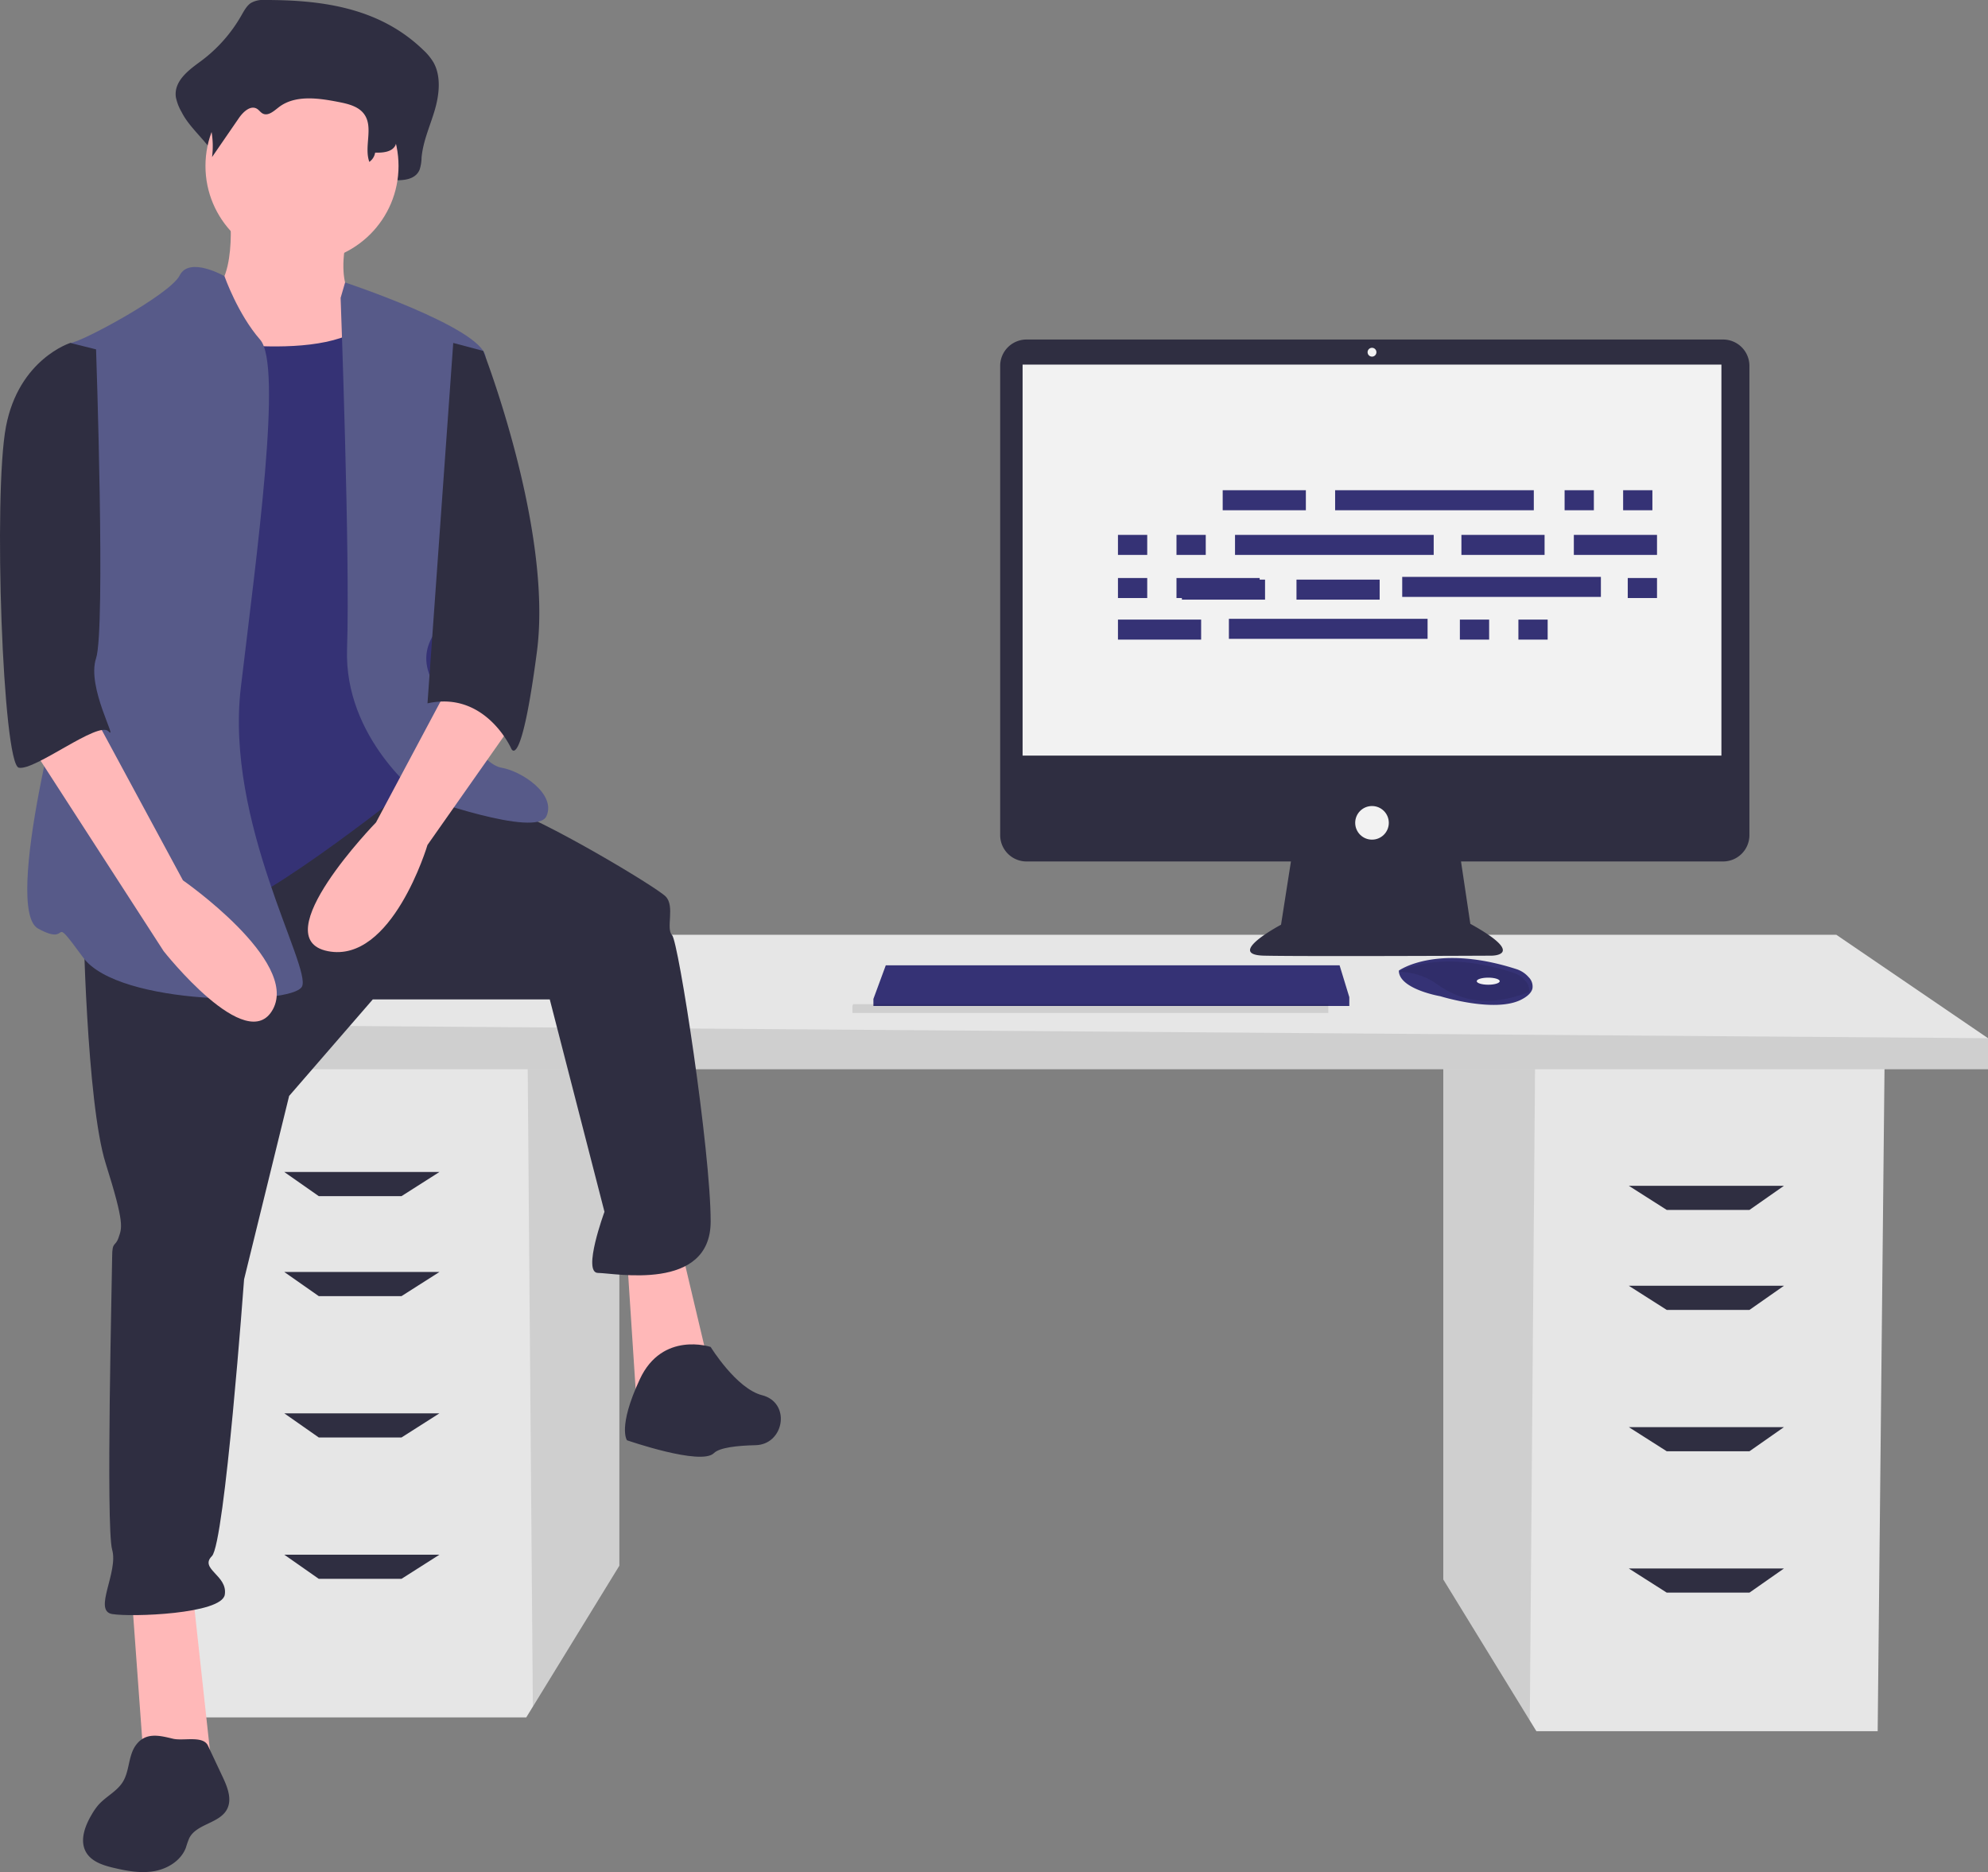 <svg xmlns="http://www.w3.org/2000/svg" data-name="Layer 1" viewBox="0 0 711.188 669.683">
  <rect x="0" y="0" width="711.188" height="669.683" fill="#808080" stroke="none"/>
  <defs/>
  <path fill="#e6e6e6" d="m516.326,380.018l0,184.995l30.944,50.43l2.355,3.836l122.097,0l2.467,-239.261l-157.863,0z" id="svg_1"/>
  <path d="m516.326,380.018l0,184.995l30.944,50.43l1.899,-235.425l-32.843,0z" opacity="0.1" id="svg_2"/>
  <path fill="#e6e6e6" d="m221.566,375.084l0,184.996l-30.944,50.43l-2.355,3.835l-122.097,0l-2.467,-239.261l157.863,0z" id="svg_3"/>
  <path d="m221.566,375.084l0,184.996l-30.944,50.43l-1.899,-235.426l32.843,0z" opacity="0.1" id="svg_4"/>
  <path fill="#e6e6e6" d="m711.188,371.385l0,11.099l-663.518,0l0,-16.033l61.665,-32.066l547.588,0l54.265,37z" id="svg_5"/>
  <path d="m711.188,371.385l0,11.099l-663.518,0l0,-16.033l663.518,4.934z" opacity="0.1" id="svg_6"/>
  <path fill="#2f2e41" d="m143.635,427.883l-29.6,0l-12.333,-8.633l55.499,0l-13.566,8.633zm0,35.766l-29.6,0l-12.333,-8.633l55.499,0l-13.566,8.633zm0,50.566l-29.6,0l-12.333,-8.634l55.499,0l-13.566,8.634zm0,50.565l-29.6,0l-12.333,-8.633l55.499,0l-13.566,8.633zm452.622,-131.964l29.6,0l12.333,-8.633l-55.499,0l13.566,8.633zm0,35.766l29.6,0l12.333,-8.633l-55.499,0l13.566,8.633zm0,50.566l29.6,0l12.333,-8.633l-55.499,0l13.566,8.633zm0,50.565l29.6,0l12.333,-8.633l-55.499,0l13.566,8.633zm20.157,-448.257l-249.185,0a9.423,9.423 0 0 0 -9.424,9.424l0,167.858a9.423,9.423 0 0 0 9.424,9.424l94.593,0l-3.544,22.626s-20.253,10.759 -6.013,11.076s81.328,0 81.328,0s12.974,0 -7.595,-11.392l-3.334,-22.31l93.75,0a9.423,9.423 0 0 0 9.424,-9.424l0,-167.858a9.423,9.423 0 0 0 -9.424,-9.424z" id="svg_7"/>
  <path fill="#f2f2f2" d="m365.823,130.424l249.996,0l0,139.871l-249.996,0l0,-139.871z" id="svg_8"/>
  <circle cx="490.821" cy="125.994" r="1.582" fill="#f2f2f2" id="svg_9"/>
  <circle cx="490.821" cy="294.346" r="6.013" fill="#f2f2f2" id="svg_10"/>
  <path fill="#353275" d="m482.702,356.702l0,3.165l-170.25,0l0,-2.532l0.234,-0.633l4.196,-11.392l162.339,0l3.481,11.392zm65.518,-3.098c-0.31,1.326 -1.481,2.725 -4.127,4.047c-9.493,4.747 -28.797,-1.266 -28.797,-1.266s-14.873,-2.532 -14.873,-9.177a11.866,11.866 0 0 1 1.304,-0.775c3.991,-2.112 17.225,-7.322 40.691,0.221a9.786,9.786 0 0 1 4.46,2.923a4.667,4.667 0 0 1 1.342,4.027z" id="svg_11"/>
  <path d="m546.97,354.854c-11.62,4.452 -21.977,4.785 -32.607,-2.598a23.343,23.343 0 0 0 -13.886,-4.573c3.991,-2.112 17.225,-7.322 40.691,0.221a9.786,9.786 0 0 1 4.46,2.923a4.667,4.667 0 0 1 1.342,4.027z" opacity="0.1" id="svg_12"/>
  <ellipse cx="532.4" cy="350.99" fill="#f2f2f2" rx="4.114" ry="1.266" id="svg_13"/>
  <path d="m475.202,359.202l0,3.165l-170.25,0l0,-2.532l0.234,-0.633l170.016,0z" opacity="0.1" id="svg_14"/>
  <path fill="#2f2e41" d="m94.661,0a8.554,8.554 0 0 0 -4.961,1.108c-1.476,1.011 -2.406,2.782 -3.356,4.429a52.986,52.986 0 0 1 -14.434,16.305c-4.289,3.142 -9.742,7.06 -9.008,12.853a17.372,17.372 0 0 0 2.091,5.426c3.957,7.987 14.754,14.159 13.692,23.273c3.931,-6.581 -1.327,-9.835 2.604,-16.416c1.872,-3.134 5.124,-6.672 7.951,-4.704c0.946,0.659 1.568,1.841 2.553,2.419c2.351,1.38 4.853,-1.258 6.934,-3.126c7.177,-6.443 17.383,-4.755 26.314,-2.747c4.216,0.948 8.847,2.191 11.34,6.221c3.277,5.298 -3.113,11.02 -4.728,17.01a3.264,3.264 0 0 0 3.503,4.062c2.68,-0.264 5.854,-0.481 6.013,-1.657c3.372,0.12 7.503,-0.262 8.947,-3.772a14.762,14.762 0 0 0 0.693,-4.293c0.53,-5.897 3.033,-11.277 4.691,-16.89s2.379,-12.191 -0.419,-17.167a19.864,19.864 0 0 0 -3.666,-4.456c-15.879,-15.367 -36.756,-17.901 -56.752,-17.878z" id="svg_15"/>
  <path fill="#ffb8b8" d="m82.138,74.905s3.453,28.778 -9.209,31.081s11.511,41.441 11.511,41.441l57.557,6.907l-13.814,-46.045s-9.209,-3.453 -3.453,-26.476s-42.592,-6.907 -42.592,-6.907zm-35.11,494.413l4.605,63.313l24.173,0l-6.906,-63.313l-21.872,0zm177.275,-119.718l3.453,52.952l26.477,-11.511l-10.361,-43.743l-19.569,2.302z" id="svg_16"/>
  <path fill="#2f2e41" d="m29.761,327.58s1.151,66.766 8.058,88.637s5.756,23.023 4.605,26.476s-2.302,1.151 -2.302,6.907s-2.302,96.695 0,104.753s-6.907,21.872 0,23.023s39.139,0 40.29,-6.907s-9.209,-9.209 -4.605,-13.814s11.511,-98.998 11.511,-98.998l16.116,-65.615l29.93,-34.534l63.312,0l19.569,75.975s-8.058,21.872 -2.302,21.872s40.29,6.907 40.29,-18.418s-11.511,-100.149 -13.814,-102.451s1.151,-10.36 -2.302,-13.814s-43.743,-27.627 -58.708,-32.232s-35.958,-10.085 -35.958,-10.085l-113.69,49.224zm224.472,154.252s-17.267,-5.756 -25.325,11.511s-4.605,21.872 -4.605,21.872s26.476,9.209 31.081,4.605c2.003,-2.003 8.365,-2.699 14.913,-2.846c9.973,-0.224 12.626,-14.333 3.207,-17.619q-0.421,-0.147 -0.853,-0.255c-9.209,-2.302 -18.418,-17.267 -18.418,-17.267z" id="svg_17"/>
  <circle cx="108.038" cy="59.365" r="34.534" fill="#ffb8b8" id="svg_18"/>
  <path fill="#353275" d="m63.144,120.375s56.406,11.511 70.219,-6.907s19.569,51.801 19.569,51.801l6.907,73.673l-10.36,40.29s-54.103,43.743 -71.37,47.197s-43.743,5.756 -43.743,5.756s8.058,-127.776 8.058,-130.078s20.72,-81.731 20.72,-81.731z" id="svg_19"/>
  <path fill="#575a89" d="m80.298,98.786s-12.55,-7.189 -16.003,-0.282s-35.685,24.174 -39.139,24.174s6.907,95.544 2.302,107.056s-26.476,95.544 -13.814,102.451s3.453,-6.907 16.116,10.36s74.824,17.267 78.277,10.36s-27.627,-58.708 -21.872,-107.056s14.965,-115.114 6.907,-124.323s-12.775,-22.74 -12.775,-22.74zm41.554,7.776l1.603,-5.518s47.895,15.878 50.198,26.238s1.151,82.882 -6.907,88.637s-19.569,14.965 -11.511,28.778s17.267,28.778 24.174,29.93s19.569,9.209 16.116,17.267s-44.894,-6.907 -44.894,-6.907s-27.627,-20.72 -26.476,-52.952s-2.302,-125.474 -2.302,-125.474z" id="svg_20"/>
  <path fill="#ffb8b8" d="m162.142,242.396l-27.627,51.801s-40.29,41.441 -17.267,46.045s35.685,-37.987 35.685,-37.987l29.93,-42.592l-20.721,-17.267z" id="svg_21"/>
  <path fill="#2f2e41" d="m96.344,9.036a7.838,7.838 0 0 0 -4.039,0.783a9.413,9.413 0 0 0 -2.732,3.131a39.773,39.773 0 0 1 -11.75,11.524c-3.491,2.221 -7.93,4.99 -7.333,9.084a11.359,11.359 0 0 0 1.702,3.835a30.163,30.163 0 0 1 3.665,18.801l9.6,-13.954c1.524,-2.215 4.171,-4.715 6.472,-3.324c0.77,0.466 1.276,1.301 2.078,1.71c1.914,0.975 3.95,-0.889 5.644,-2.21c5.842,-4.554 14.15,-3.361 21.421,-1.942c3.432,0.67 7.202,1.549 9.231,4.397c3.372,4.733 -0.149,11.572 1.819,17.04a5.023,5.023 0 0 0 2.079,-3.317c2.745,0.085 6.107,-0.185 7.283,-2.666a9.188,9.188 0 0 0 0.564,-3.034c0.432,-4.168 2.469,-7.971 3.819,-11.938s1.937,-8.616 -0.341,-12.133a14.681,14.681 0 0 0 -2.984,-3.149c-12.926,-10.861 -29.921,-12.652 -46.198,-12.636zm65.798,113.641l10.725,2.847s24.96,63.919 19.204,107.662s-9.209,34.534 -9.209,34.534s-9.209,-20.72 -29.93,-16.116l9.209,-128.927zm-113.519,501.586c-2.776,3.772 -2.219,9.165 -4.678,13.151c-2.131,3.455 -6.148,5.267 -8.814,8.329a22.326,22.326 0 0 0 -2.266,3.26c-2.473,4.143 -4.483,9.452 -2.048,13.616c1.959,3.35 6.078,4.66 9.855,5.552c4.774,1.128 9.734,2.031 14.564,1.169s9.549,-3.819 11.271,-8.412a32.5,32.5 0 0 1 1.205,-3.401c2.617,-5.153 10.827,-5.209 13.506,-10.33c1.875,-3.584 0.151,-7.916 -1.571,-11.576l-5.261,-11.177c-1.746,-3.709 -8.824,-1.576 -12.513,-2.465c-4.812,-1.159 -9.787,-2.436 -13.248,2.284z" id="svg_22"/>
  <path fill="#ffb8b8" d="m10.192,265.418l48.348,74.824s29.93,37.987 39.139,20.72s-32.232,-46.045 -32.232,-46.045l-31.081,-57.557l-24.174,8.058z" id="svg_23"/>
  <path fill="#2f2e41" d="m34.366,124.98l-9.209,-2.302s-18.418,5.756 -23.023,29.93s-1.151,120.869 4.605,122.02s28.427,-16.837 32.056,-13.023s-7.882,-15.756 -4.429,-26.116s0,-110.509 0,-110.509z" id="svg_24"/>
  <g fill="#0E6BA8" id="svg_25">
   <path fill="#353275" d="m437.407,175.363l29.752,0l0,7.163l-29.752,0l0,-7.163z" id="svg_26"/>
   <path fill="#353275" d="m559.722,175.363l10.468,0l0,7.163l-10.468,0l0,-7.163z" id="svg_27"/>
   <path fill="#353275" d="m580.659,175.363l10.468,0l0,7.163l-10.468,0l0,-7.163z" id="svg_28"/>
   <path fill="#353275" d="m477.628,175.363l71.075,0l0,7.163l-71.075,0l0,-7.163z" id="svg_29"/>
   <path fill="#353275" d="m399.941,221.644l29.752,0l0,7.163l-29.752,0l0,-7.163z" id="svg_30"/>
   <path fill="#353275" d="m522.256,221.644l10.468,0l0,7.163l-10.468,0l0,-7.163z" id="svg_31"/>
   <path fill="#353275" d="m543.193,221.644l10.468,0l0,7.163l-10.468,0l0,-7.163z" id="svg_32"/>
   <path fill="#353275" d="m522.807,191.341l29.752,0l0,7.163l-29.752,0l0,-7.163z" id="svg_34"/>
   <path fill="#353275" d="m563.028,191.341l29.752,0l0,7.163l-29.752,0l0,-7.163z" id="svg_35"/>
   <path fill="#353275" d="m399.941,191.341l10.468,0l0,7.163l-10.468,0l0,-7.163z" id="svg_36"/>
   <path fill="#353275" d="m420.878,191.341l10.468,0l0,7.163l-10.468,0l0,-7.163z" id="svg_37"/>
   <path fill="#353275" d="m441.815,191.341l71.075,0l0,7.163l-71.075,0l0,-7.163z" id="svg_38"/>
   <path d="m420.878,206.768l29.752,0l0,7.163l-29.752,0l0,-7.163z" id="svg_40" fill="#353275"/>
   <path fill="#353275" d="m399.941,206.768l10.468,0l0,7.163l-10.468,0l0,-7.163z" id="svg_41"/>
   <path fill="#353275" d="m582.312,206.768l10.468,0l0,7.163l-10.468,0l0,-7.163z" id="svg_42"/>
   <path fill-opacity="0" fill="#353275" d="m500.768,206.768l71.075,0l0,7.163l-71.075,0l0,-7.163z" id="svg_43"/>
   <path fill="#353275" d="m439.628,221.363l71.075,0l0,7.163l-71.075,0l0,-7.163z" id="svg_44"/>
   <path fill="#353275" d="m501.628,206.363l71.075,0l0,7.163l-71.075,0l0,-7.163z" id="svg_45"/>
   <path fill="#353275" d="m422.807,207.341l29.752,0l0,7.163l-29.752,0l0,-7.163z" id="svg_46"/>
   <path fill="#353275" d="m463.807,207.341l29.752,0l0,7.163l-29.752,0l0,-7.163z" id="svg_47"/>
  </g>

</svg>